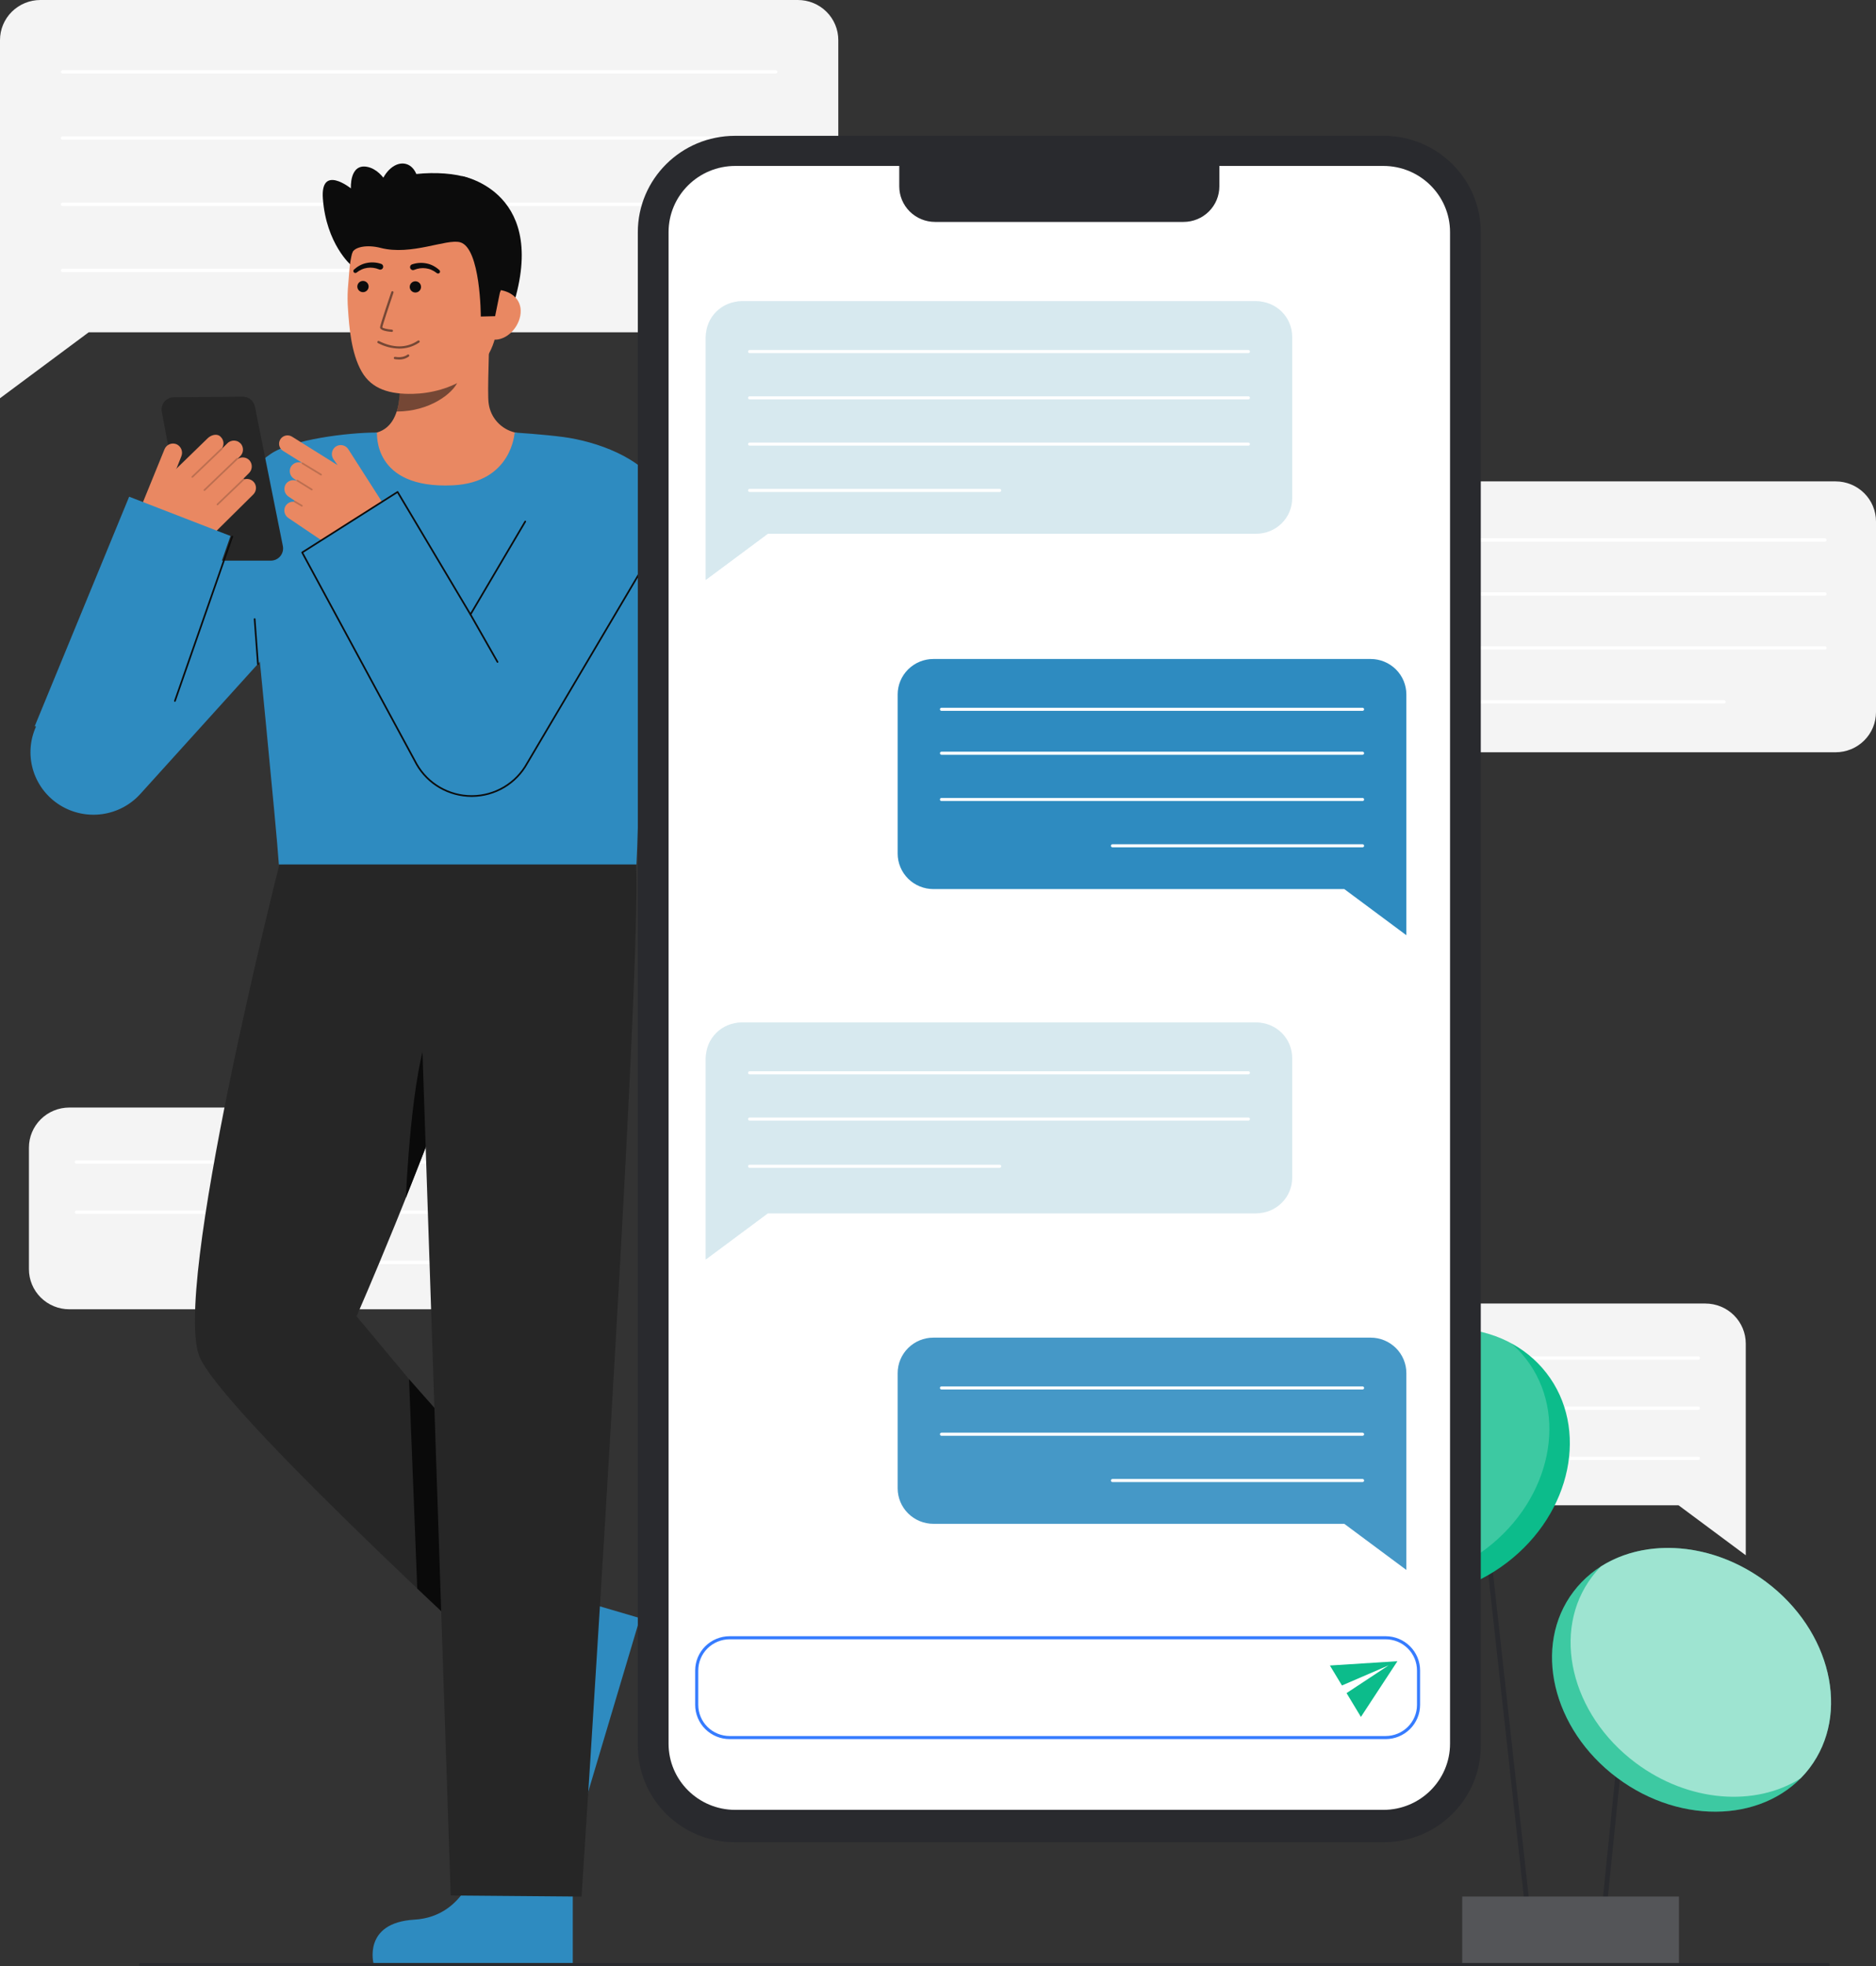 <svg width="586" height="614" viewBox="0 0 586 614" fill="none" xmlns="http://www.w3.org/2000/svg">
<rect x="0" y="0" width="586" height="614" fill="#333333" stroke="none"/>
<g clip-path="url(#clip0_2_27)">
<path d="M385.745 470.029H524.317L545.32 485.638V419.554C545.32 416.234 543.99 413.049 541.624 410.702C539.258 408.354 536.049 407.035 532.703 407.035H385.745C382.399 407.035 379.19 408.354 376.824 410.702C374.458 413.049 373.128 416.234 373.128 419.554V457.508C373.128 459.152 373.454 460.78 374.088 462.299C374.722 463.819 375.651 465.199 376.823 466.362C377.994 467.524 379.385 468.447 380.916 469.076C382.447 469.705 384.088 470.029 385.745 470.029Z" fill="#F4F4F4"/>
<path d="M530.493 424.578H387.954C387.817 424.574 387.688 424.516 387.594 424.419C387.499 424.322 387.446 424.192 387.446 424.056C387.446 423.921 387.499 423.791 387.594 423.694C387.688 423.596 387.817 423.539 387.954 423.534H530.493C530.629 423.539 530.758 423.596 530.852 423.694C530.947 423.791 531 423.921 531 424.056C531 424.192 530.947 424.322 530.852 424.419C530.758 424.516 530.629 424.574 530.493 424.578Z" fill="white"/>
<path d="M530.493 440.243H387.954C387.817 440.238 387.688 440.181 387.594 440.083C387.499 439.986 387.446 439.856 387.446 439.721C387.446 439.585 387.499 439.455 387.594 439.358C387.688 439.261 387.817 439.204 387.954 439.199H530.493C530.629 439.204 530.758 439.261 530.852 439.358C530.947 439.455 531 439.585 531 439.721C531 439.856 530.947 439.986 530.852 440.083C530.758 440.181 530.629 440.238 530.493 440.243Z" fill="white"/>
<path d="M530.492 455.907H445.838C445.699 455.907 445.565 455.852 445.466 455.754C445.367 455.656 445.312 455.523 445.312 455.385C445.312 455.246 445.367 455.113 445.466 455.015C445.565 454.917 445.699 454.862 445.838 454.862H530.492C530.632 454.862 530.766 454.917 530.865 455.015C530.963 455.113 531.019 455.246 531.019 455.385C531.019 455.523 530.963 455.656 530.865 455.754C530.766 455.852 530.632 455.907 530.492 455.907Z" fill="white"/>
<path d="M460.723 440.053L459.221 440.216L477.767 608.379L479.269 608.216L460.723 440.053Z" fill="#292A2E"/>
<path d="M508.759 513.465L499.635 603.026L501.138 603.176L510.262 513.616L508.759 513.465Z" fill="#292A2E"/>
<path d="M524.447 592.2H456.748V614H524.447V592.2Z" fill="#292A2E"/>
<path opacity="0.2" d="M524.447 592.2H456.748V614H524.447V592.2Z" fill="white"/>
<path d="M565.259 552.06C578.084 535.148 571.97 509.111 551.603 493.907C531.237 478.702 504.33 480.086 491.505 496.999C478.681 513.911 484.794 539.947 505.161 555.152C525.527 570.357 552.434 568.973 565.259 552.06Z" fill="#0CBC8B"/>
<path opacity="0.2" d="M565.259 552.06C578.084 535.148 571.97 509.111 551.603 493.907C531.237 478.702 504.33 480.086 491.505 496.999C478.681 513.911 484.794 539.947 505.161 555.152C525.527 570.357 552.434 568.973 565.259 552.06Z" fill="white"/>
<path opacity="0.5" d="M565.257 552.063C564.396 553.204 563.456 554.284 562.445 555.297C548.327 564.246 527.49 562.837 510.958 550.493C490.594 535.292 484.482 509.256 497.308 492.343C498.17 491.205 499.108 490.125 500.113 489.109C514.238 480.153 535.069 481.569 551.607 493.908C571.971 509.114 578.083 535.15 565.257 552.063Z" fill="white"/>
<path d="M470.78 487.896C490.956 472.443 496.44 445.94 483.028 428.701C469.617 411.461 442.389 410.013 422.213 425.466C402.037 440.919 396.553 467.422 409.965 484.661C423.376 501.901 450.604 503.349 470.78 487.896Z" fill="#0CBC8B"/>
<path opacity="0.2" d="M464.388 483.461C448.763 495.435 428.905 497.26 414.511 489.465C412.845 488.009 411.324 486.398 409.967 484.655C396.553 467.42 402.037 440.914 422.211 425.465C437.836 413.496 457.694 411.665 472.082 419.454C473.752 420.91 475.275 422.523 476.632 424.271C490.048 441.505 484.563 468.011 464.388 483.461Z" fill="white"/>
<path d="M573.384 234.901H395.129L372.543 251.686V162.836C372.543 159.516 373.873 156.332 376.239 153.984C378.605 151.637 381.814 150.318 385.16 150.318H573.384C576.73 150.318 579.939 151.637 582.305 153.985C584.671 156.332 586 159.516 586 162.836V222.384C585.999 225.703 584.67 228.887 582.304 231.234C579.938 233.582 576.729 234.9 573.384 234.901Z" fill="#F4F4F4"/>
<path d="M570.058 169.142H388.488C388.417 169.144 388.346 169.133 388.28 169.108C388.214 169.082 388.154 169.044 388.103 168.996C388.052 168.947 388.012 168.889 387.984 168.824C387.956 168.759 387.942 168.69 387.942 168.62C387.942 168.55 387.956 168.48 387.984 168.415C388.012 168.351 388.052 168.292 388.103 168.244C388.154 168.195 388.214 168.157 388.28 168.132C388.346 168.107 388.417 168.095 388.488 168.098H570.058C570.194 168.103 570.323 168.16 570.418 168.257C570.512 168.354 570.565 168.484 570.565 168.62C570.565 168.755 570.512 168.885 570.418 168.982C570.323 169.08 570.194 169.137 570.058 169.142Z" fill="white"/>
<path d="M570.058 185.986H388.488C388.417 185.988 388.346 185.977 388.28 185.952C388.214 185.926 388.154 185.888 388.103 185.84C388.052 185.791 388.012 185.733 387.984 185.668C387.956 185.603 387.942 185.534 387.942 185.464C387.942 185.394 387.956 185.324 387.984 185.259C388.012 185.195 388.052 185.136 388.103 185.088C388.154 185.039 388.214 185.001 388.28 184.976C388.346 184.951 388.417 184.939 388.488 184.942H570.058C570.194 184.947 570.323 185.004 570.418 185.101C570.512 185.198 570.565 185.328 570.565 185.464C570.565 185.599 570.512 185.729 570.418 185.826C570.323 185.924 570.194 185.981 570.058 185.986Z" fill="white"/>
<path d="M570.058 202.83H388.488C388.348 202.83 388.214 202.775 388.115 202.677C388.017 202.579 387.961 202.447 387.961 202.308C387.961 202.169 388.017 202.037 388.115 201.939C388.214 201.841 388.348 201.786 388.488 201.786H570.058C570.197 201.786 570.331 201.841 570.43 201.939C570.529 202.037 570.584 202.169 570.584 202.308C570.584 202.447 570.529 202.579 570.43 202.677C570.331 202.775 570.197 202.83 570.058 202.83Z" fill="white"/>
<path d="M538.485 219.674H388.488C388.417 219.677 388.346 219.665 388.28 219.64C388.214 219.615 388.154 219.577 388.103 219.528C388.052 219.48 388.012 219.421 387.984 219.357C387.956 219.292 387.942 219.223 387.942 219.152C387.942 219.082 387.956 219.013 387.984 218.948C388.012 218.883 388.052 218.825 388.103 218.776C388.154 218.728 388.214 218.69 388.28 218.665C388.346 218.639 388.417 218.628 388.488 218.63H538.487C538.557 218.628 538.628 218.639 538.694 218.665C538.76 218.69 538.82 218.728 538.871 218.776C538.922 218.825 538.963 218.883 538.99 218.948C539.018 219.013 539.032 219.082 539.032 219.152C539.032 219.223 539.018 219.292 538.99 219.357C538.963 219.421 538.922 219.48 538.871 219.528C538.82 219.577 538.76 219.615 538.694 219.64C538.628 219.665 538.557 219.677 538.487 219.674H538.485Z" fill="white"/>
<path d="M21.653 408.829H160.222L181.225 424.438V358.354C181.225 355.033 179.896 351.849 177.53 349.502C175.164 347.154 171.955 345.835 168.609 345.835H21.653C18.306 345.835 15.097 347.153 12.731 349.501C10.365 351.849 9.036 355.033 9.036 358.354V396.308C9.035 397.952 9.362 399.58 9.996 401.099C10.63 402.618 11.559 403.999 12.73 405.161C13.902 406.324 15.293 407.246 16.824 407.875C18.355 408.505 19.996 408.829 21.653 408.829Z" fill="#F4F4F4"/>
<path d="M166.4 363.378H23.861C23.722 363.378 23.588 363.323 23.489 363.225C23.39 363.127 23.335 362.995 23.335 362.856C23.335 362.717 23.39 362.585 23.489 362.487C23.588 362.389 23.722 362.334 23.861 362.334H166.4C166.539 362.334 166.673 362.389 166.772 362.487C166.871 362.585 166.926 362.717 166.926 362.856C166.926 362.995 166.871 363.127 166.772 363.225C166.673 363.323 166.539 363.378 166.4 363.378Z" fill="white"/>
<path d="M166.4 379.042H23.861C23.725 379.037 23.596 378.98 23.502 378.883C23.407 378.785 23.354 378.655 23.354 378.52C23.354 378.385 23.407 378.255 23.502 378.157C23.596 378.06 23.725 378.003 23.861 377.998H166.4C166.47 377.995 166.541 378.007 166.607 378.032C166.673 378.057 166.733 378.095 166.784 378.144C166.835 378.193 166.876 378.251 166.903 378.316C166.931 378.38 166.945 378.45 166.945 378.52C166.945 378.59 166.931 378.66 166.903 378.724C166.876 378.789 166.835 378.847 166.784 378.896C166.733 378.945 166.673 378.983 166.607 379.008C166.541 379.033 166.47 379.045 166.4 379.042Z" fill="white"/>
<path d="M166.4 394.706H81.746C81.675 394.709 81.605 394.697 81.539 394.672C81.473 394.647 81.413 394.609 81.362 394.56C81.311 394.511 81.27 394.453 81.243 394.388C81.215 394.324 81.201 394.254 81.201 394.184C81.201 394.114 81.215 394.044 81.243 393.98C81.27 393.915 81.311 393.857 81.362 393.808C81.413 393.759 81.473 393.721 81.539 393.696C81.605 393.671 81.675 393.659 81.746 393.662H166.4C166.47 393.659 166.541 393.671 166.607 393.696C166.673 393.721 166.733 393.759 166.784 393.808C166.835 393.857 166.876 393.915 166.903 393.98C166.931 394.044 166.945 394.114 166.945 394.184C166.945 394.254 166.931 394.324 166.903 394.388C166.876 394.453 166.835 394.511 166.784 394.56C166.733 394.609 166.673 394.647 166.607 394.672C166.541 394.697 166.47 394.709 166.4 394.706Z" fill="white"/>
<path d="M249.241 103.761H27.705L0 124.354V12.518C0 9.198 1.329 6.014 3.695 3.667C6.061 1.319 9.27 0 12.616 0L249.241 0C252.588 0 255.797 1.319 258.163 3.667C260.529 6.014 261.858 9.198 261.858 12.518V91.243C261.858 94.563 260.528 97.747 258.162 100.095C255.796 102.442 252.587 103.761 249.241 103.761Z" fill="#F4F4F4"/>
<path d="M242.3 22.974H19.558C19.418 22.974 19.284 22.919 19.185 22.821C19.087 22.723 19.031 22.59 19.031 22.452C19.031 22.313 19.087 22.18 19.185 22.082C19.284 21.984 19.418 21.929 19.558 21.929H242.301C242.44 21.929 242.574 21.984 242.673 22.082C242.772 22.18 242.827 22.313 242.827 22.452C242.827 22.59 242.772 22.723 242.673 22.821C242.574 22.919 242.44 22.974 242.301 22.974H242.3Z" fill="white"/>
<path d="M242.3 43.637H19.558C19.487 43.639 19.417 43.628 19.351 43.603C19.284 43.578 19.224 43.54 19.173 43.491C19.122 43.442 19.082 43.384 19.054 43.319C19.026 43.255 19.012 43.185 19.012 43.115C19.012 43.045 19.026 42.975 19.054 42.911C19.082 42.846 19.122 42.788 19.173 42.739C19.224 42.69 19.284 42.652 19.351 42.627C19.417 42.602 19.487 42.59 19.558 42.593H242.301C242.371 42.59 242.442 42.602 242.508 42.627C242.574 42.652 242.634 42.69 242.685 42.739C242.736 42.788 242.777 42.846 242.804 42.911C242.832 42.975 242.846 43.045 242.846 43.115C242.846 43.185 242.832 43.255 242.804 43.319C242.777 43.384 242.736 43.442 242.685 43.491C242.634 43.54 242.574 43.578 242.508 43.603C242.442 43.628 242.371 43.639 242.301 43.637H242.3Z" fill="white"/>
<path d="M242.3 64.302H19.558C19.487 64.305 19.417 64.293 19.351 64.268C19.284 64.243 19.224 64.205 19.173 64.156C19.122 64.107 19.082 64.049 19.054 63.984C19.026 63.92 19.012 63.85 19.012 63.78C19.012 63.71 19.026 63.64 19.054 63.576C19.082 63.511 19.122 63.453 19.173 63.404C19.224 63.355 19.284 63.317 19.351 63.292C19.417 63.267 19.487 63.255 19.558 63.258H242.301C242.371 63.255 242.442 63.267 242.508 63.292C242.574 63.317 242.634 63.355 242.685 63.404C242.736 63.453 242.777 63.511 242.804 63.576C242.832 63.64 242.846 63.71 242.846 63.78C242.846 63.85 242.832 63.92 242.804 63.984C242.777 64.049 242.736 64.107 242.685 64.156C242.634 64.205 242.574 64.243 242.508 64.268C242.442 64.293 242.371 64.305 242.301 64.302H242.3Z" fill="white"/>
<path d="M131.231 84.964H19.558C19.487 84.967 19.417 84.955 19.351 84.93C19.284 84.905 19.224 84.867 19.173 84.818C19.122 84.77 19.082 84.711 19.054 84.647C19.026 84.582 19.012 84.513 19.012 84.442C19.012 84.372 19.026 84.303 19.054 84.238C19.082 84.174 19.122 84.115 19.173 84.066C19.224 84.018 19.284 83.98 19.351 83.954C19.417 83.929 19.487 83.918 19.558 83.92H131.231C131.367 83.925 131.496 83.982 131.591 84.08C131.686 84.177 131.739 84.307 131.739 84.442C131.739 84.578 131.686 84.708 131.591 84.805C131.496 84.902 131.367 84.96 131.231 84.964Z" fill="white"/>
<path d="M109.61 82.76C109.61 82.76 101.922 76.157 100.858 62.064C100.035 51.152 109.61 58.822 109.61 58.822C109.61 58.822 109.094 50.96 114.762 52.113C120.43 53.267 123.084 61.667 123.084 61.667" fill="#0C0C0C"/>
<path d="M144.28 54.992C144.28 54.992 172.468 59.9 159.628 97.395H151.981" fill="#0C0C0C"/>
<path d="M112.531 136.375C112.657 136.359 114.045 159.218 140.808 157.225C159.337 155.848 165.943 136.343 166.371 136.343C164.373 135.922 161.905 135.282 160.924 135.063C158.785 134.571 156.849 133.444 155.371 131.833C153.894 130.222 152.947 128.202 152.654 126.044C152.113 122.804 153.031 106.227 152.749 102.949L124.308 109.248C124.706 116.171 127.487 132.222 117.739 135.063C116.113 135.533 114.366 135.965 112.531 136.375Z" fill="#E98862"/>
<path opacity="0.52" d="M123.906 128.503C124.352 127.079 124.639 125.61 124.762 124.123C125.074 120.731 125.012 117.315 124.576 113.937C130.356 113.162 135.802 110.795 140.294 107.103C140.823 109.039 143.727 117.494 142.923 119.334C141.402 122.811 134.26 128.503 123.906 128.503Z" fill="#0C0C0C"/>
<path d="M128.954 122.983C140.215 122.73 154.089 116.603 155.301 101.538L156.394 87.944C157.606 72.876 150.614 60.032 136.317 58.9C122.022 57.768 110.354 69.135 109.142 84.201L108.658 90.219C108.529 92.288 108.541 94.364 108.696 96.431C109.064 101.898 109.645 110.21 112.975 116.032C116.119 121.526 121.759 123.141 128.954 122.983Z" fill="#E98862"/>
<path opacity="0.52" d="M124.69 108.853C122.373 108.803 120.1 108.213 118.054 107.131C117.971 107.087 117.908 107.012 117.879 106.922C117.85 106.833 117.858 106.735 117.901 106.651C117.944 106.567 118.019 106.503 118.109 106.473C118.199 106.444 118.297 106.45 118.383 106.491C122.797 108.716 126.941 108.709 130.37 106.471C130.439 106.423 130.51 106.379 130.584 106.34C130.626 106.319 130.673 106.307 130.72 106.304C130.768 106.301 130.815 106.307 130.86 106.323C130.905 106.338 130.947 106.362 130.982 106.393C131.018 106.425 131.047 106.462 131.068 106.505C131.089 106.547 131.101 106.593 131.104 106.64C131.107 106.687 131.101 106.735 131.085 106.779C131.07 106.824 131.045 106.865 131.014 106.9C130.983 106.936 130.944 106.965 130.902 106.985C130.874 107 130.832 107.03 130.768 107.071C128.966 108.252 126.85 108.872 124.69 108.853Z" fill="#0C0C0C"/>
<path opacity="0.52" d="M124.567 112.256C124.148 112.254 123.73 112.217 123.318 112.144C123.27 112.137 123.224 112.121 123.182 112.096C123.141 112.071 123.105 112.038 123.077 111.999C123.048 111.96 123.028 111.916 123.017 111.869C123.006 111.823 123.005 111.774 123.013 111.727C123.021 111.679 123.039 111.634 123.065 111.594C123.092 111.554 123.126 111.519 123.166 111.492C123.206 111.465 123.251 111.446 123.298 111.436C123.346 111.427 123.395 111.427 123.442 111.436C125.925 111.866 127.195 110.809 127.248 110.763C127.32 110.7 127.415 110.669 127.511 110.675C127.606 110.681 127.696 110.725 127.759 110.797C127.822 110.868 127.854 110.962 127.848 111.057C127.842 111.152 127.798 111.241 127.726 111.304C126.815 111.974 125.699 112.31 124.567 112.256Z" fill="#0C0C0C"/>
<path d="M113.383 91.229C114.358 91.229 115.149 90.445 115.149 89.477C115.149 88.509 114.358 87.725 113.383 87.725C112.407 87.725 111.617 88.509 111.617 89.477C111.617 90.445 112.407 91.229 113.383 91.229Z" fill="#0C0C0C"/>
<path d="M129.753 91.34C130.729 91.34 131.519 90.555 131.519 89.588C131.519 88.62 130.729 87.835 129.753 87.835C128.778 87.835 127.987 88.62 127.987 89.588C127.987 90.555 128.778 91.34 129.753 91.34Z" fill="#0C0C0C"/>
<path d="M154.044 106.055C158.389 106.398 162.281 102.066 162.628 97.755C162.975 93.445 159.644 90.789 155.3 90.444L152.828 93.156L150.309 105.759L154.044 106.055Z" fill="#E98862"/>
<path d="M150.186 98.835C150.186 98.835 150.159 77.401 143.728 75.65C139.444 74.485 128.501 79.896 118.871 77.401C114.657 76.31 110.537 77.088 109.99 79.061C109.773 79.842 107.883 68.286 115.149 60.093C120.933 53.57 138.476 52.786 146.246 55.569C167.758 63.27 156.133 91.445 156.133 91.445L154.658 98.735L150.186 98.835Z" fill="#0C0C0C"/>
<g opacity="0.52">
<path d="M122.402 103.643H122.375C120.974 103.536 118.637 103.201 118.717 102.161C118.786 101.3 121.883 92.186 122.236 91.149C122.269 91.062 122.334 90.991 122.418 90.951C122.502 90.911 122.599 90.906 122.687 90.935C122.775 90.965 122.849 91.028 122.891 91.11C122.933 91.193 122.942 91.288 122.914 91.377C121.539 95.413 119.476 101.631 119.43 102.216C119.549 102.472 120.979 102.824 122.428 102.935C122.52 102.943 122.605 102.986 122.666 103.054C122.726 103.122 122.758 103.211 122.755 103.302C122.752 103.393 122.713 103.479 122.647 103.543C122.582 103.607 122.494 103.643 122.402 103.644V103.643Z" fill="#0C0C0C"/>
</g>
<path d="M118.349 84.097C117.219 83.634 115.986 83.475 114.774 83.635C114.157 83.712 113.554 83.881 112.988 84.137C112.41 84.395 111.866 84.724 111.371 85.117L111.332 85.145C111.203 85.228 111.048 85.26 110.897 85.236C110.746 85.212 110.609 85.134 110.512 85.016C110.416 84.898 110.366 84.749 110.374 84.597C110.381 84.445 110.445 84.301 110.553 84.193C111.102 83.687 111.713 83.251 112.373 82.897C113.041 82.534 113.76 82.273 114.507 82.122C115.254 81.963 116.02 81.907 116.783 81.954C117.569 81.995 118.344 82.147 119.087 82.405C119.316 82.489 119.504 82.659 119.608 82.878C119.712 83.098 119.725 83.349 119.644 83.578C119.563 83.807 119.394 83.995 119.174 84.101C118.954 84.208 118.701 84.224 118.469 84.146C118.446 84.138 118.425 84.129 118.403 84.121L118.349 84.097Z" fill="#0C0C0C"/>
<path d="M128.713 82.551C130.186 82.049 131.768 81.952 133.293 82.27C134.039 82.421 134.758 82.682 135.427 83.044C136.086 83.399 136.697 83.835 137.246 84.341C137.365 84.446 137.439 84.592 137.452 84.75C137.465 84.907 137.417 85.064 137.317 85.186C137.216 85.309 137.072 85.389 136.914 85.409C136.756 85.429 136.597 85.388 136.469 85.294L136.428 85.264C135.932 84.872 135.389 84.542 134.811 84.284C134.245 84.028 133.642 83.859 133.025 83.782C132.411 83.697 131.788 83.697 131.174 83.782C130.58 83.857 129.999 84.012 129.446 84.242L129.395 84.264C129.283 84.314 129.163 84.34 129.041 84.343C128.918 84.346 128.797 84.325 128.683 84.281C128.569 84.238 128.465 84.172 128.376 84.089C128.288 84.005 128.217 83.905 128.168 83.794C128.118 83.683 128.091 83.564 128.088 83.443C128.085 83.322 128.106 83.201 128.15 83.088C128.194 82.975 128.261 82.872 128.345 82.784C128.429 82.696 128.53 82.626 128.642 82.577C128.669 82.569 128.693 82.559 128.713 82.551Z" fill="#0C0C0C"/>
<path d="M130.226 61.194C131.533 56.559 130.02 52.087 126.847 51.206C123.674 50.325 120.041 53.368 118.734 58.003C117.427 62.637 118.94 67.109 122.113 67.99C125.286 68.871 128.918 65.828 130.226 61.194Z" fill="#0C0C0C"/>
<path d="M157.829 522.547C157.829 522.547 176.207 532.642 172.516 548.402C168.825 564.163 182.262 564.455 182.262 564.455L199.912 505.27L170.111 496.52L157.829 522.547Z" fill="#2E8BC0"/>
<path d="M87.275 269.938C87.275 269.938 53.135 404.232 62.527 424.112C71.76 443.654 167.373 530.486 167.373 530.486L184.598 498.724L111.383 411.02C111.383 411.02 132.187 363.513 144.18 326.985C151.41 304.966 159.255 285.217 160.41 262.088L87.275 269.938Z" fill="#262626"/>
<path d="M137.627 441.789L127.771 430.651L130.336 496.028L141.322 506.389L137.627 441.789Z" fill="#0A0A0A"/>
<path d="M136.193 350.127C136.193 350.127 137.989 313.631 134.569 320.632C128.398 333.272 126.785 374.021 126.785 374.021L136.193 350.127Z" fill="#0A0A0A"/>
<path d="M149.089 581.208C149.089 581.208 145.734 598.461 129.456 599.421C113.178 600.381 116.709 613.249 116.709 613.249H178.913V582.411L149.089 581.208Z" fill="#2E8BC0"/>
<path d="M198.331 266.531C198.331 266.531 198.607 265.26 198.77 272.693C199.734 316.559 181.658 592.215 181.658 592.215L140.783 591.872L129.84 264.749L198.331 266.531Z" fill="#262626"/>
<path d="M79.28 186.701C80.123 196.527 86.296 257.835 87.107 269.938H198.809C199.44 259.022 200.201 211.286 202.594 189.938C204.878 169.567 209.359 158.631 206.075 152.608C200.706 142.765 186.039 137.815 176.037 136.471C169.93 135.648 160.744 135.062 160.744 135.062C160.744 135.062 159.966 150.674 141.42 151.543C116.175 152.725 117.861 135.062 117.736 135.062C108.57 135.062 91.223 137.238 84.566 141.73C69.597 151.831 77.49 165.876 79.28 186.701Z" fill="#2E8BC0"/>
<path d="M85.896 148.401L59.885 175.102L36.197 165.603L11.09 227.241L10.935 227.609C9.211 231.866 9.054 236.59 10.491 240.95C11.928 245.311 14.867 249.03 18.793 251.454C22.718 253.879 27.379 254.854 31.956 254.208C36.534 253.563 40.736 251.338 43.825 247.924L112.016 172.545L85.896 148.401Z" fill="#2E8BC0"/>
<path d="M108.799 140.274C108.596 139.954 108.329 139.679 108.016 139.466C107.702 139.252 107.348 139.103 106.975 139.03C106.602 138.956 106.218 138.959 105.845 139.038C105.473 139.116 105.121 139.269 104.811 139.487C104.225 139.93 103.83 140.578 103.706 141.299C103.583 142.019 103.739 142.76 104.145 143.37L105.438 145.236L91.22 136.35C90.926 136.167 90.599 136.043 90.257 135.985C89.915 135.927 89.565 135.936 89.227 136.012C88.889 136.089 88.569 136.23 88.286 136.429C88.003 136.628 87.762 136.88 87.577 137.171C87.392 137.463 87.267 137.787 87.208 138.126C87.15 138.466 87.159 138.813 87.236 139.149C87.313 139.484 87.456 139.802 87.656 140.082C87.856 140.363 88.111 140.602 88.404 140.786L94.325 144.488C94.31 144.5 94.296 144.515 94.284 144.531C93.606 144.278 92.856 144.296 92.191 144.58C91.525 144.865 90.997 145.394 90.717 146.057C90.473 146.667 90.45 147.342 90.65 147.967C90.851 148.593 91.263 149.13 91.817 149.489L92.606 150.018C92.6 150.05 92.6 150.082 92.606 150.114C91.992 149.88 91.315 149.867 90.693 150.079C90.071 150.29 89.544 150.712 89.205 151.271C88.847 151.91 88.747 152.66 88.925 153.369C89.104 154.079 89.547 154.694 90.165 155.092L92.109 156.399C92.066 156.4 92.024 156.412 91.987 156.434C91.95 156.455 91.919 156.486 91.897 156.522C91.873 156.564 91.862 156.611 91.865 156.659C91.272 156.601 90.675 156.733 90.162 157.035C89.65 157.338 89.248 157.795 89.016 158.34C88.773 158.95 88.75 159.625 88.95 160.251C89.151 160.876 89.563 161.413 90.117 161.772L100.64 168.872C102.966 170.436 105.709 171.274 108.518 171.28C111.327 171.287 114.075 170.46 116.407 168.907L123.919 163.907L108.799 140.274Z" fill="#E98862"/>
<g opacity="0.2">
<path d="M100.232 148.468C100.202 148.462 100.173 148.451 100.147 148.435L94.353 144.907C94.323 144.889 94.298 144.866 94.277 144.838C94.257 144.81 94.243 144.778 94.235 144.745C94.219 144.678 94.23 144.607 94.267 144.548C94.303 144.489 94.362 144.446 94.43 144.43C94.498 144.414 94.57 144.426 94.629 144.462L100.422 147.99C100.476 148.022 100.516 148.071 100.536 148.13C100.557 148.188 100.555 148.252 100.533 148.31C100.51 148.367 100.467 148.415 100.412 148.444C100.357 148.474 100.294 148.483 100.233 148.47L100.232 148.468Z" fill="#0C0C0C"/>
<path d="M97.346 153.125C97.315 153.118 97.286 153.106 97.259 153.09L92.727 150.279C92.674 150.24 92.637 150.183 92.624 150.118C92.611 150.053 92.624 149.986 92.658 149.93C92.693 149.874 92.748 149.834 92.812 149.816C92.876 149.799 92.945 149.806 93.004 149.836L97.535 152.647C97.589 152.678 97.63 152.728 97.65 152.787C97.671 152.846 97.669 152.91 97.646 152.968C97.623 153.026 97.58 153.074 97.525 153.103C97.469 153.132 97.405 153.14 97.344 153.127L97.346 153.125Z" fill="#0C0C0C"/>
<path d="M94.246 158.185C94.217 158.179 94.189 158.169 94.163 158.154L91.992 156.877C91.961 156.86 91.933 156.838 91.911 156.81C91.889 156.783 91.872 156.751 91.863 156.717C91.853 156.683 91.851 156.648 91.855 156.613C91.86 156.578 91.872 156.544 91.89 156.514C91.908 156.483 91.932 156.457 91.961 156.436C91.989 156.415 92.022 156.4 92.056 156.392C92.091 156.384 92.127 156.383 92.162 156.39C92.197 156.396 92.23 156.409 92.26 156.428L94.431 157.704C94.483 157.736 94.523 157.785 94.543 157.843C94.563 157.901 94.562 157.964 94.54 158.021C94.518 158.078 94.476 158.126 94.422 158.156C94.369 158.185 94.306 158.196 94.246 158.184V158.185Z" fill="#0C0C0C"/>
</g>
<path d="M62.497 175.067H84.577C85.147 175.067 85.71 174.942 86.225 174.7C86.74 174.458 87.195 174.106 87.557 173.669C87.918 173.232 88.177 172.721 88.316 172.172C88.454 171.623 88.469 171.051 88.357 170.496L79.622 126.938C79.446 126.064 78.97 125.279 78.274 124.717C77.578 124.155 76.706 123.852 75.809 123.86L54.292 124.039C53.728 124.044 53.173 124.171 52.665 124.412C52.157 124.653 51.708 125.001 51.35 125.432C50.992 125.863 50.733 126.367 50.593 126.908C50.452 127.449 50.432 128.014 50.535 128.564L58.708 171.942C58.873 172.82 59.342 173.613 60.034 174.184C60.726 174.755 61.597 175.067 62.497 175.067Z" fill="#262626"/>
<path d="M79.504 150.809C79.166 150.306 78.674 149.923 78.1 149.718C77.527 149.513 76.902 149.497 76.318 149.671C76.317 149.635 76.308 149.601 76.291 149.57C76.274 149.539 76.249 149.513 76.219 149.493C76.19 149.474 76.156 149.462 76.12 149.459C76.085 149.455 76.049 149.461 76.016 149.474L77.73 147.777C78.272 147.263 78.597 146.563 78.638 145.819C78.68 145.076 78.436 144.345 77.955 143.773C77.508 143.278 76.899 142.956 76.235 142.862C75.572 142.768 74.896 142.91 74.327 143.261C74.327 143.233 74.305 143.21 74.296 143.182L75.002 142.485C75.487 142.021 75.796 141.405 75.876 140.742C75.957 140.078 75.803 139.407 75.442 138.843C75.209 138.494 74.9 138.2 74.538 137.984C74.177 137.767 73.771 137.633 73.351 137.591C72.93 137.549 72.506 137.6 72.108 137.74C71.71 137.881 71.348 138.107 71.049 138.403L69.421 140.015C69.414 140.005 69.416 139.991 69.408 139.982C69.4 139.973 69.379 139.973 69.366 139.964C69.712 139.422 69.862 138.78 69.791 138.143C69.721 137.506 69.434 136.911 68.978 136.457C67.878 135.208 65.914 135.818 64.862 136.86L54.926 146.515L55.229 146.065L56.635 142.508C56.923 141.82 56.938 141.05 56.675 140.353C56.413 139.655 55.894 139.083 55.222 138.75C54.87 138.591 54.488 138.505 54.101 138.496C53.713 138.488 53.328 138.558 52.969 138.703C52.61 138.847 52.284 139.062 52.012 139.336C51.739 139.609 51.526 139.934 51.384 140.292L43.163 160.473C43.163 160.473 60.442 172.881 64.586 168.779L79.066 154.452C79.551 153.988 79.859 153.372 79.939 152.708C80.019 152.044 79.866 151.374 79.504 150.809Z" fill="#E98862"/>
<g opacity="0.2">
<path d="M59.886 149.115C59.935 149.162 60.001 149.189 60.069 149.189C60.138 149.189 60.204 149.162 60.253 149.115L69.401 140.35C69.427 140.326 69.448 140.298 69.463 140.266C69.478 140.234 69.486 140.2 69.487 140.165C69.488 140.13 69.483 140.095 69.47 140.063C69.457 140.03 69.438 140 69.414 139.975C69.389 139.95 69.36 139.93 69.327 139.916C69.295 139.903 69.26 139.896 69.225 139.895C69.19 139.895 69.155 139.902 69.122 139.916C69.09 139.929 69.061 139.949 69.036 139.974L59.888 148.741C59.863 148.765 59.843 148.794 59.829 148.825C59.816 148.857 59.808 148.89 59.807 148.925C59.807 148.959 59.813 148.993 59.826 149.025C59.839 149.057 59.858 149.086 59.882 149.111L59.886 149.115Z" fill="#0C0C0C"/>
<path d="M63.67 153.225C63.72 153.272 63.786 153.299 63.854 153.299C63.923 153.299 63.989 153.272 64.038 153.225L74.247 143.443C74.272 143.419 74.292 143.391 74.306 143.359C74.32 143.328 74.327 143.294 74.328 143.26C74.329 143.225 74.322 143.191 74.31 143.159C74.297 143.127 74.278 143.098 74.254 143.073C74.205 143.026 74.138 142.998 74.069 142.997C74 142.996 73.933 143.021 73.882 143.067L63.673 152.851C63.623 152.899 63.594 152.965 63.593 153.034C63.591 153.104 63.618 153.171 63.666 153.22L63.67 153.225Z" fill="#0C0C0C"/>
<path d="M67.744 157.7C67.793 157.747 67.859 157.774 67.928 157.774C67.996 157.774 68.062 157.747 68.112 157.7L76.256 149.896C76.282 149.873 76.303 149.844 76.317 149.813C76.332 149.781 76.34 149.746 76.341 149.711C76.343 149.676 76.337 149.642 76.324 149.609C76.311 149.576 76.292 149.547 76.267 149.522C76.243 149.496 76.214 149.477 76.181 149.463C76.149 149.449 76.114 149.442 76.079 149.442C76.043 149.442 76.008 149.449 75.976 149.463C75.944 149.476 75.914 149.496 75.89 149.521L67.746 157.327C67.696 157.376 67.667 157.442 67.666 157.511C67.664 157.58 67.691 157.647 67.739 157.697L67.744 157.7Z" fill="#0C0C0C"/>
</g>
<path d="M40.343 155.1L72 167.359L47.918 236.349L10.854 226.746L40.343 155.1Z" fill="#2E8BC0"/>
<path d="M147.323 248.574C143.836 248.574 140.412 247.657 137.399 245.918C134.386 244.178 131.891 241.677 130.168 238.67L94.388 172.51L124.187 153.613L146.959 191.872L171.574 149.672L203.536 172.94L164.651 238.363C162.968 241.426 160.491 243.987 157.476 245.782C154.46 247.577 151.017 248.539 147.501 248.571L147.323 248.574Z" fill="#2E8BC0"/>
<path d="M147.323 248.834C143.791 248.83 140.323 247.9 137.27 246.138C134.217 244.375 131.688 241.844 129.939 238.799L94.156 172.633C94.125 172.575 94.117 172.508 94.133 172.444C94.15 172.381 94.191 172.326 94.246 172.29L124.045 153.393C124.075 153.373 124.108 153.36 124.143 153.355C124.178 153.349 124.214 153.35 124.248 153.359C124.283 153.367 124.315 153.382 124.343 153.403C124.372 153.423 124.395 153.45 124.413 153.48L146.958 191.357L163.842 162.709C163.878 162.65 163.936 162.606 164.003 162.589C164.071 162.571 164.143 162.581 164.203 162.616C164.263 162.651 164.307 162.708 164.325 162.775C164.342 162.842 164.332 162.914 164.297 162.973L147.186 192.004C147.163 192.043 147.13 192.076 147.09 192.098C147.05 192.121 147.005 192.133 146.959 192.133C146.913 192.133 146.868 192.121 146.829 192.099C146.789 192.076 146.756 192.044 146.733 192.005L124.099 153.978L94.736 172.6L130.401 238.547C132.104 241.51 134.567 243.974 137.538 245.689C140.51 247.404 143.886 248.309 147.324 248.313H147.5C150.969 248.28 154.366 247.33 157.341 245.559C160.315 243.788 162.76 241.261 164.421 238.239L199.245 179.327C199.28 179.267 199.338 179.224 199.406 179.206C199.473 179.189 199.545 179.199 199.605 179.234C199.666 179.269 199.709 179.326 199.727 179.393C199.745 179.46 199.735 179.531 199.7 179.591L164.879 238.495C163.172 241.597 160.662 244.19 157.608 246.008C154.554 247.825 151.066 248.801 147.505 248.834L147.323 248.834Z" fill="#0C0C0C"/>
<path d="M155.404 206.959C155.357 206.959 155.312 206.947 155.272 206.923C155.231 206.9 155.198 206.867 155.175 206.826L146.73 191.998C146.698 191.938 146.691 191.868 146.71 191.802C146.729 191.737 146.773 191.682 146.833 191.648C146.893 191.615 146.963 191.606 147.029 191.623C147.096 191.64 147.153 191.682 147.188 191.741L155.633 206.569C155.668 206.63 155.677 206.701 155.658 206.768C155.639 206.835 155.595 206.891 155.534 206.926C155.494 206.948 155.45 206.959 155.404 206.959Z" fill="#0C0C0C"/>
<path d="M54.635 219.142C54.593 219.142 54.552 219.132 54.515 219.114C54.478 219.095 54.446 219.068 54.421 219.034C54.397 219 54.381 218.962 54.375 218.921C54.369 218.88 54.373 218.838 54.386 218.799L72.301 167.477C72.312 167.444 72.33 167.414 72.353 167.389C72.376 167.363 72.404 167.342 72.435 167.327C72.466 167.312 72.5 167.304 72.534 167.302C72.569 167.299 72.603 167.304 72.636 167.316C72.669 167.327 72.699 167.344 72.725 167.367C72.751 167.39 72.772 167.418 72.787 167.448C72.802 167.479 72.811 167.513 72.812 167.547C72.814 167.581 72.81 167.616 72.798 167.648L54.884 218.97C54.865 219.02 54.831 219.064 54.787 219.095C54.742 219.126 54.689 219.142 54.635 219.142Z" fill="#0C0C0C"/>
<path d="M80.575 207.645C80.509 207.645 80.445 207.62 80.396 207.575C80.348 207.53 80.318 207.468 80.313 207.403L79.277 193.327C79.272 193.258 79.295 193.19 79.34 193.138C79.386 193.085 79.451 193.053 79.52 193.048C79.589 193.044 79.658 193.067 79.71 193.112C79.763 193.157 79.796 193.221 79.802 193.289L80.838 207.364C80.843 207.434 80.82 207.502 80.775 207.554C80.729 207.607 80.664 207.639 80.594 207.644L80.575 207.645Z" fill="#0C0C0C"/>
<path d="M571.016 613.979H43.959C43.889 613.981 43.818 613.97 43.752 613.945C43.686 613.919 43.626 613.881 43.575 613.833C43.524 613.784 43.483 613.726 43.456 613.661C43.428 613.596 43.414 613.527 43.414 613.457C43.414 613.387 43.428 613.317 43.456 613.252C43.483 613.188 43.524 613.129 43.575 613.081C43.626 613.032 43.686 612.994 43.752 612.969C43.818 612.944 43.889 612.932 43.959 612.935H571.016C571.087 612.932 571.157 612.944 571.223 612.969C571.289 612.994 571.35 613.032 571.401 613.081C571.451 613.129 571.492 613.188 571.52 613.252C571.547 613.317 571.562 613.387 571.562 613.457C571.562 613.527 571.547 613.596 571.52 613.661C571.492 613.726 571.451 613.784 571.401 613.833C571.35 613.881 571.289 613.919 571.223 613.945C571.157 613.97 571.087 613.981 571.016 613.979Z" fill="#292A2E"/>
<path d="M432.199 42.414H229.582C212.821 42.414 199.233 55.896 199.233 72.528V545.132C199.233 561.764 212.821 575.246 229.582 575.246H432.199C448.96 575.246 462.548 561.764 462.548 545.132V72.528C462.548 55.896 448.96 42.414 432.199 42.414Z" fill="#292A2E"/>
<path d="M432.104 51.818H229.678C218.169 51.818 208.838 61.076 208.838 72.496V544.463C208.838 555.883 218.169 565.141 229.678 565.141H432.104C443.614 565.141 452.944 555.883 452.944 544.463V72.496C452.944 61.076 443.614 51.818 432.104 51.818Z" fill="white"/>
<path d="M280.897 47.93H380.888V58.195C380.888 59.654 380.598 61.097 380.036 62.445C379.473 63.792 378.649 65.016 377.609 66.047C376.57 67.078 375.336 67.895 373.978 68.453C372.62 69.01 371.165 69.297 369.695 69.297H292.085C289.118 69.297 286.272 68.127 284.174 66.045C282.075 63.963 280.897 61.14 280.897 58.195V47.93Z" fill="#292A2E"/>
<path d="M392.475 166.651H239.85L220.469 181.054V105.144C220.469 103.69 220.758 102.25 221.319 100.906C221.88 99.562 222.702 98.341 223.739 97.313C224.775 96.284 226.006 95.469 227.36 94.912C228.714 94.356 230.165 94.069 231.631 94.07H392.475C393.94 94.069 395.392 94.356 396.746 94.912C398.1 95.469 399.331 96.284 400.367 97.313C401.404 98.341 402.226 99.562 402.787 100.906C403.348 102.25 403.637 103.69 403.637 105.144V155.575C403.637 157.029 403.348 158.469 402.787 159.813C402.227 161.157 401.404 162.378 400.368 163.407C399.331 164.435 398.101 165.251 396.746 165.808C395.392 166.364 393.941 166.651 392.475 166.651Z" fill="#B1D4E0"/>
<path opacity="0.49" d="M403.637 166.649H239.85L220.469 181.053V94.07H403.637V166.649Z" fill="white"/>
<path d="M389.956 110.255H234.15C234.021 110.255 233.897 110.205 233.806 110.114C233.715 110.024 233.664 109.902 233.664 109.774C233.664 109.646 233.715 109.524 233.806 109.433C233.897 109.343 234.021 109.292 234.15 109.292H389.956C390.085 109.292 390.208 109.343 390.299 109.433C390.391 109.524 390.442 109.646 390.442 109.774C390.442 109.902 390.391 110.024 390.299 110.114C390.208 110.205 390.085 110.255 389.956 110.255Z" fill="white"/>
<path d="M389.956 124.71H234.15C234.021 124.71 233.897 124.659 233.806 124.569C233.715 124.478 233.664 124.356 233.664 124.228C233.664 124.1 233.715 123.978 233.806 123.888C233.897 123.797 234.021 123.746 234.15 123.746H389.956C390.085 123.746 390.208 123.797 390.299 123.888C390.391 123.978 390.442 124.1 390.442 124.228C390.442 124.356 390.391 124.478 390.299 124.569C390.208 124.659 390.085 124.71 389.956 124.71Z" fill="white"/>
<path d="M389.956 139.161H234.15C234.021 139.161 233.897 139.11 233.806 139.02C233.715 138.93 233.664 138.807 233.664 138.679C233.664 138.551 233.715 138.429 233.806 138.338C233.897 138.248 234.021 138.197 234.15 138.197H389.956C390.085 138.197 390.209 138.248 390.3 138.338C390.391 138.429 390.442 138.551 390.442 138.679C390.442 138.807 390.391 138.93 390.3 139.02C390.209 139.11 390.085 139.161 389.956 139.161Z" fill="white"/>
<path d="M312.264 153.618H234.15C234.021 153.618 233.897 153.567 233.806 153.477C233.715 153.387 233.664 153.264 233.664 153.136C233.664 153.008 233.715 152.886 233.806 152.795C233.897 152.705 234.021 152.654 234.15 152.654H312.264C312.393 152.654 312.517 152.705 312.608 152.795C312.699 152.886 312.75 153.008 312.75 153.136C312.75 153.264 312.699 153.387 312.608 153.477C312.517 153.567 312.393 153.618 312.264 153.618Z" fill="white"/>
<path d="M291.568 475.814H419.914L439.295 490.217V428.764C439.295 425.826 438.119 423.009 436.026 420.933C433.932 418.856 431.093 417.689 428.133 417.689H291.568C288.608 417.689 285.769 418.856 283.675 420.933C281.582 423.01 280.406 425.827 280.406 428.764V464.74C280.406 467.677 281.582 470.494 283.676 472.571C285.769 474.648 288.608 475.814 291.568 475.814Z" fill="#2E8BC0"/>
<path opacity="0.11" d="M291.568 475.814H419.914L439.295 490.217V428.764C439.295 425.826 438.119 423.009 436.026 420.933C433.932 418.856 431.093 417.689 428.133 417.689H291.568C288.608 417.689 285.769 418.856 283.675 420.933C281.582 423.01 280.406 425.827 280.406 428.764V464.74C280.406 467.677 281.582 470.494 283.676 472.571C285.769 474.648 288.608 475.814 291.568 475.814Z" fill="white"/>
<path d="M425.615 433.875H294.086C293.958 433.875 293.835 433.824 293.744 433.734C293.654 433.644 293.603 433.522 293.603 433.395C293.603 433.268 293.654 433.146 293.744 433.056C293.835 432.966 293.958 432.915 294.086 432.915H425.615C425.743 432.915 425.866 432.966 425.957 433.056C426.047 433.146 426.098 433.268 426.098 433.395C426.098 433.522 426.047 433.644 425.957 433.734C425.866 433.824 425.743 433.875 425.615 433.875Z" fill="white"/>
<path d="M425.615 448.332H294.086C293.958 448.332 293.834 448.281 293.743 448.191C293.652 448.1 293.601 447.978 293.601 447.85C293.601 447.722 293.652 447.6 293.743 447.509C293.834 447.419 293.958 447.368 294.086 447.368H425.615C425.743 447.368 425.867 447.419 425.958 447.509C426.049 447.6 426.1 447.722 426.1 447.85C426.1 447.978 426.049 448.1 425.958 448.191C425.867 448.281 425.743 448.332 425.615 448.332Z" fill="white"/>
<path d="M425.615 462.783H347.5C347.371 462.783 347.248 462.733 347.156 462.642C347.065 462.552 347.014 462.429 347.014 462.301C347.014 462.174 347.065 462.051 347.156 461.961C347.248 461.87 347.371 461.819 347.5 461.819H425.615C425.743 461.819 425.867 461.87 425.958 461.961C426.049 462.051 426.1 462.174 426.1 462.301C426.1 462.429 426.049 462.552 425.958 462.642C425.867 462.733 425.743 462.783 425.615 462.783Z" fill="white"/>
<path d="M291.568 277.613H419.914L439.295 292.017V216.852C439.295 213.915 438.119 211.098 436.026 209.021C433.932 206.944 431.093 205.777 428.133 205.777H291.568C288.608 205.777 285.769 206.944 283.675 209.021C281.582 211.098 280.406 213.915 280.406 216.852V266.538C280.406 269.475 281.582 272.292 283.675 274.369C285.769 276.446 288.608 277.613 291.568 277.613Z" fill="#2E8BC0"/>
<path opacity="0.11" d="M291.568 277.613H419.914L439.295 292.017V216.852C439.295 213.915 438.119 211.098 436.026 209.021C433.932 206.944 431.093 205.777 428.133 205.777H291.568C288.608 205.777 285.769 206.944 283.675 209.021C281.582 211.098 280.406 213.915 280.406 216.852V266.538C280.406 269.475 281.582 272.292 283.675 274.369C285.769 276.446 288.608 277.613 291.568 277.613Z" fill="#2E8BC0"/>
<path d="M425.615 235.674H294.086C293.958 235.674 293.835 235.623 293.744 235.533C293.654 235.443 293.603 235.321 293.603 235.194C293.603 235.067 293.654 234.945 293.744 234.855C293.835 234.765 293.958 234.714 294.086 234.714H425.615C425.678 234.714 425.741 234.726 425.8 234.751C425.858 234.775 425.912 234.81 425.957 234.855C426.002 234.899 426.037 234.952 426.061 235.01C426.086 235.068 426.098 235.131 426.098 235.194C426.098 235.257 426.086 235.319 426.061 235.378C426.037 235.436 426.002 235.489 425.957 235.533C425.912 235.578 425.858 235.613 425.8 235.637C425.741 235.661 425.678 235.674 425.615 235.674Z" fill="white"/>
<path d="M425.615 221.963H294.086C293.958 221.963 293.835 221.913 293.744 221.823C293.654 221.733 293.603 221.611 293.603 221.483C293.603 221.356 293.654 221.234 293.744 221.144C293.835 221.054 293.958 221.004 294.086 221.004H425.615C425.743 221.004 425.866 221.054 425.957 221.144C426.047 221.234 426.098 221.356 426.098 221.483C426.098 221.611 426.047 221.733 425.957 221.823C425.866 221.913 425.743 221.963 425.615 221.963Z" fill="white"/>
<path d="M425.615 250.128H294.086C293.958 250.128 293.834 250.077 293.743 249.987C293.652 249.896 293.601 249.774 293.601 249.646C293.601 249.518 293.652 249.396 293.743 249.305C293.834 249.215 293.958 249.164 294.086 249.164H425.615C425.743 249.164 425.867 249.215 425.958 249.305C426.049 249.396 426.1 249.518 426.1 249.646C426.1 249.774 426.049 249.896 425.958 249.987C425.867 250.077 425.743 250.128 425.615 250.128Z" fill="white"/>
<path d="M425.615 264.582H347.5C347.371 264.582 347.248 264.531 347.156 264.441C347.065 264.351 347.014 264.228 347.014 264.1C347.014 263.973 347.065 263.85 347.156 263.76C347.248 263.669 347.371 263.618 347.5 263.618H425.615C425.743 263.618 425.867 263.669 425.958 263.76C426.049 263.85 426.1 263.973 426.1 264.1C426.1 264.228 426.049 264.351 425.958 264.441C425.867 264.531 425.743 264.582 425.615 264.582Z" fill="white"/>
<path d="M392.475 378.851H239.85L220.469 393.254V330.353C220.469 327.416 221.645 324.599 223.739 322.522C225.832 320.445 228.671 319.278 231.631 319.278H392.475C395.435 319.278 398.274 320.445 400.367 322.522C402.461 324.599 403.637 327.416 403.637 330.353V367.776C403.637 369.23 403.348 370.671 402.787 372.014C402.226 373.358 401.404 374.579 400.367 375.607C399.331 376.636 398.1 377.451 396.746 378.008C395.392 378.564 393.94 378.851 392.475 378.851Z" fill="#B1D4E0"/>
<path opacity="0.49" d="M403.637 378.851H239.85L220.469 393.254V319.28H403.637V378.851Z" fill="white"/>
<path d="M389.956 335.466H234.15C234.021 335.466 233.897 335.415 233.806 335.325C233.715 335.235 233.664 335.112 233.664 334.984C233.664 334.856 233.715 334.734 233.806 334.643C233.897 334.553 234.021 334.502 234.15 334.502H389.956C390.085 334.502 390.209 334.553 390.3 334.643C390.391 334.734 390.442 334.856 390.442 334.984C390.442 335.112 390.391 335.235 390.3 335.325C390.209 335.415 390.085 335.466 389.956 335.466Z" fill="white"/>
<path d="M389.956 349.92H234.15C234.021 349.92 233.897 349.869 233.806 349.779C233.715 349.689 233.664 349.566 233.664 349.438C233.664 349.311 233.715 349.188 233.806 349.098C233.897 349.007 234.021 348.956 234.15 348.956H389.956C390.085 348.956 390.209 349.007 390.3 349.098C390.391 349.188 390.442 349.311 390.442 349.438C390.442 349.566 390.391 349.689 390.3 349.779C390.209 349.869 390.085 349.92 389.956 349.92Z" fill="white"/>
<path d="M312.264 364.652H234.15C234.021 364.652 233.898 364.602 233.808 364.512C233.717 364.422 233.666 364.3 233.666 364.172C233.666 364.045 233.717 363.923 233.808 363.833C233.898 363.743 234.021 363.692 234.15 363.692H312.264C312.393 363.692 312.516 363.743 312.606 363.833C312.697 363.923 312.748 364.045 312.748 364.172C312.748 364.3 312.697 364.422 312.606 364.512C312.516 364.602 312.393 364.652 312.264 364.652Z" fill="white"/>
<path d="M432.806 543.049H227.932C225.071 543.049 222.328 541.921 220.305 539.914C218.283 537.907 217.147 535.185 217.147 532.347V521.618C217.147 518.779 218.283 516.057 220.306 514.05C222.329 512.043 225.072 510.915 227.933 510.915H432.806C435.667 510.915 438.41 512.043 440.433 514.05C442.456 516.057 443.592 518.779 443.592 521.618V532.347C443.592 535.185 442.456 537.907 440.433 539.914C438.41 541.922 435.667 543.049 432.806 543.049ZM227.932 511.88C226.642 511.88 225.366 512.131 224.175 512.62C222.984 513.11 221.902 513.827 220.99 514.731C220.078 515.635 219.355 516.709 218.862 517.891C218.368 519.072 218.114 520.339 218.114 521.618V532.347C218.114 534.93 219.148 537.407 220.989 539.233C222.83 541.059 225.326 542.085 227.929 542.085H432.806C435.409 542.085 437.906 541.059 439.746 539.233C441.587 537.407 442.621 534.93 442.621 532.347V521.618C442.621 519.035 441.587 516.558 439.746 514.732C437.905 512.906 435.409 511.88 432.806 511.88H227.932Z" fill="#367CFF"/>
<path d="M415.418 520.061L419.182 526.298L433.756 520.017L420.619 528.679L425.106 536.112L436.505 518.721L415.418 520.061Z" fill="#0CBC8B"/>
</g>
<defs>
<clipPath id="clip0_2_27">
<rect width="586" height="614" fill="white"/>
</clipPath>
</defs>
</svg>
